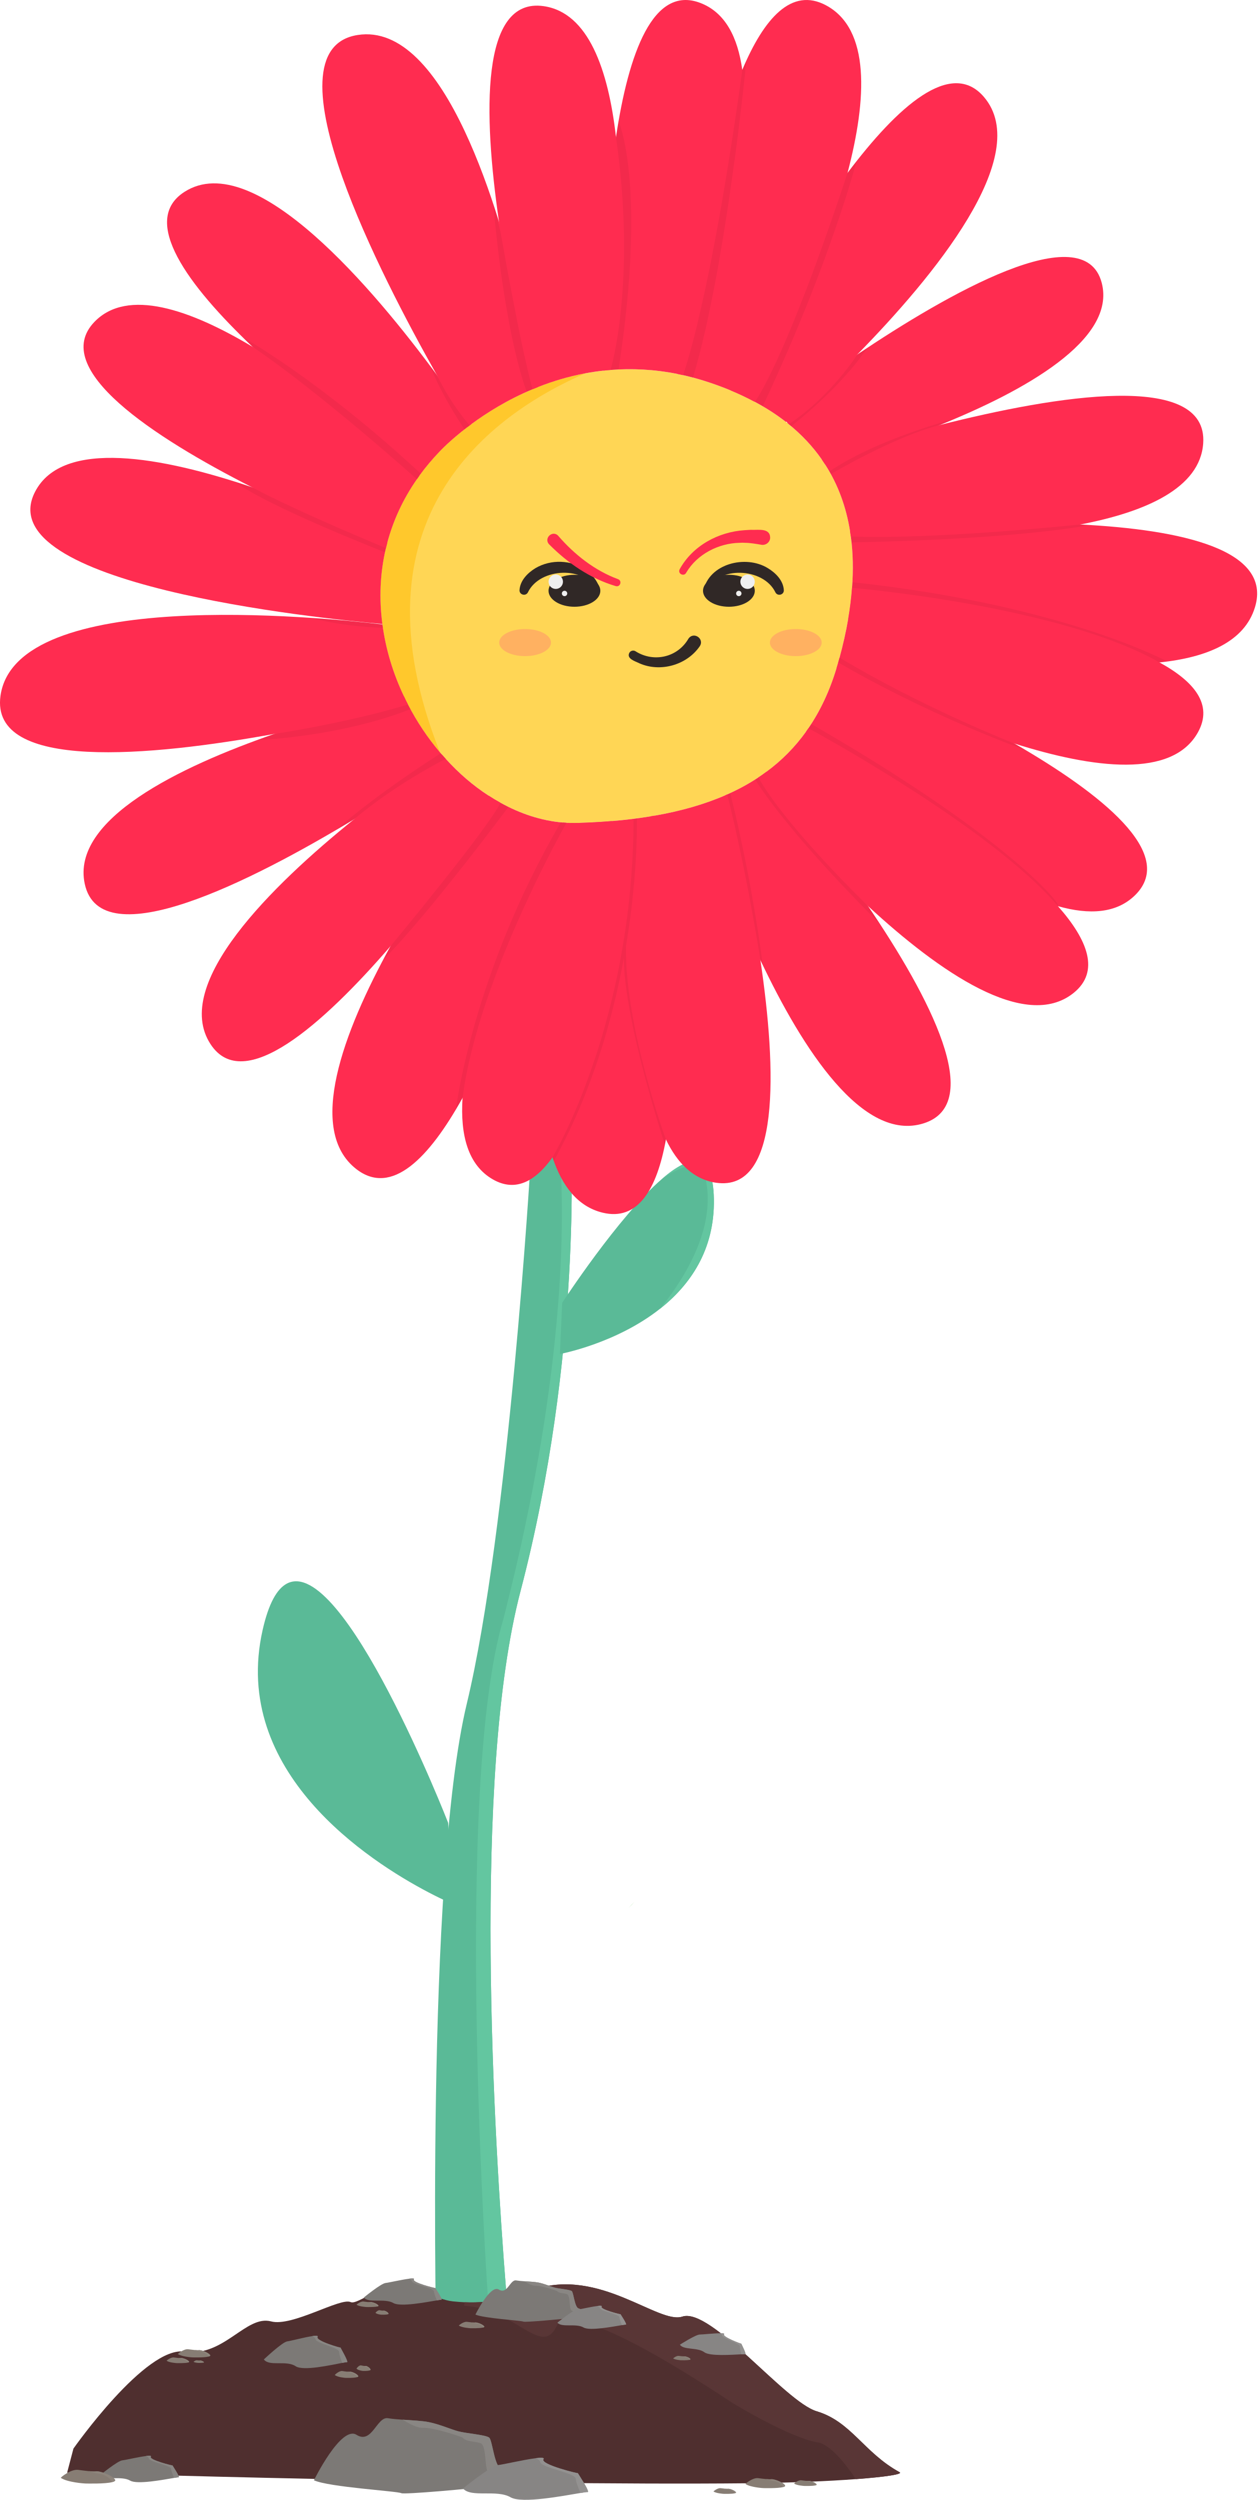 <svg width="383" height="760" viewBox="0 0 383 760" fill="none" xmlns="http://www.w3.org/2000/svg">
<path d="M158.341 483.74C143.601 539.91 150.311 650.48 153.971 696.37C155.001 709.3 155.791 717.1 155.791 717.1H132.811C132.811 717.1 129.231 571.06 142.001 517.95C154.771 464.85 161.401 353.53 161.401 353.53L170.141 348.8L173.661 346.89C173.661 346.89 177.231 411.74 158.341 483.74Z" fill="#5ABA97"/>
<path d="M158.34 483.74C143.6 539.91 150.31 650.48 153.97 696.37L148.49 699.48C148.49 699.48 137.66 544.08 153.14 492.17C173.21 414.02 171.62 365.34 170.14 348.8L173.66 346.89C173.66 346.89 177.23 411.74 158.34 483.74Z" fill="#63C6A0"/>
<path d="M138.29 579.09C138.29 579.09 135.17 577.82 130.37 575.3C112.29 565.83 70.18 538.74 79.88 495.6C81.71 487.46 84.24 483.06 87.23 481.45C104.35 472.24 136.32 554.13 136.32 554.13L138.28 579.09H138.29Z" fill="#5ABA97"/>
<path d="M191.15 580.12C191.81 579.43 192.46 578.74 193.09 578.07C192.46 578.81 191.81 579.49 191.15 580.12Z" fill="#82D16F"/>
<path d="M200.81 397.86C187.3 408.54 170.33 411.63 170.33 411.63L171.02 396.07C171.02 396.07 188.03 369.91 201.4 358.38C209.9 351.06 216.92 349.63 217.17 364.57C217.43 380.04 209.91 390.67 200.81 397.87V397.86Z" fill="#5ABA97"/>
<path d="M200.811 397.86C210.291 386.18 218.281 370.7 214.221 356.66C212.431 350.48 201.401 358.38 201.401 358.38C209.901 351.05 216.921 349.62 217.171 364.56C217.431 380.03 209.911 390.66 200.811 397.86Z" fill="#63C6A0"/>
<path d="M254.81 202.04C245.19 235.42 218.77 248.9 175.81 250.19C160.42 250.65 145.13 242.02 133.83 228.7C113.58 204.83 106.13 165.91 133.8 137.2C133.8 137.2 150.96 118.57 178.06 113.49C188.93 111.46 201.4 111.61 215.01 116.02C262.52 131.43 264.44 168.66 254.81 202.04Z" fill="#FFD655"/>
<path d="M133.83 228.7C113.58 204.83 106.13 165.91 133.8 137.2C133.8 137.2 150.96 118.57 178.06 113.49C149.46 125.94 105.58 157.44 133.83 228.7Z" fill="#FFC82C"/>
<path d="M207.79 114.04H207.78C207.23 113.92 206.68 113.8 206.13 113.69C198.93 112.25 192.11 111.96 185.74 112.47C185.02 112.52 184.3 112.59 183.59 112.67C183.42 102.52 183.25 69.41 187.39 41.69C191.2 16.22 198.66 -4.69 213.12 0.92C220.65 3.84 224.44 11.35 225.81 21.24C229.93 50.82 212.32 101.61 207.79 114.04Z" fill="#FF2C50"/>
<path d="M260.83 107.74H260.82C250.24 118.52 241.31 126.4 239.27 128.17C239.22 128.22 239.17 128.27 239.13 128.3C236.28 126.08 233.09 124 229.51 122.1H229.49C227.27 120.91 224.93 119.79 222.42 118.75L218.99 116.7C218.99 116.7 237.57 79.49 257.83 52.56C273.11 32.27 289.34 17.8 299.32 29.47C314.55 47.28 283.8 84.33 260.83 107.74Z" fill="#FF2C50"/>
<path d="M257.83 52.56C249.11 85.76 229.7 122.13 229.7 122.13L229.51 122.1H229.49C227.27 120.91 224.93 119.79 222.42 118.75C220.08 117.78 217.61 116.86 215.01 116.02C212.56 115.23 210.16 114.57 207.79 114.04H207.78C207.23 113.92 206.68 113.8 206.13 113.69C207.74 98.87 213.77 49.84 225.81 21.24C232.41 5.55 240.83 -4 251.31 1.63C264.75 8.84 263.77 29.97 257.83 52.56Z" fill="#FF2C50"/>
<path d="M285.941 129.2C270.831 135.3 256.711 139.53 250.991 141.17C250.661 140.65 250.321 140.14 249.971 139.64C247.221 135.71 243.811 132.04 239.621 128.7H239.611L239.271 128.17L237.011 124.73C237.011 124.73 247.101 116.95 260.821 107.75H260.831C288.111 89.43 329.771 65.51 335.151 85.97C339.711 103.33 311.431 118.93 285.941 129.2Z" fill="#FF2C50"/>
<path d="M366.021 134.83C365.051 148.33 348.651 155.62 328.641 159.45H328.621C302.941 164.39 271.351 163.65 258.831 163.09C258.761 162.53 258.671 161.97 258.581 161.41C257.421 154.25 255.021 147.41 250.991 141.17C250.661 140.65 250.321 140.14 249.971 139.64C255.391 137.86 269.421 133.4 285.941 129.2C321.141 120.28 367.621 112.6 366.021 134.83Z" fill="#FF2C50"/>
<path d="M364.46 222.57C356.68 236.72 332.65 233.65 308.64 226.06C308.63 226.06 308.62 226.05 308.62 226.05C286.05 218.89 263.5 207.73 254.5 203.07C254.61 202.73 254.71 202.39 254.81 202.04C255.01 201.34 255.21 200.64 255.4 199.93C256.46 196.04 257.35 192.11 258.03 188.17C258.57 185.01 258.97 181.85 259.2 178.71C275.18 180.62 327.8 187.78 352.73 201.39C363.43 207.24 369.03 214.26 364.46 222.57Z" fill="#FF2C50"/>
<path d="M381.77 184.62C378.6 195.05 367.34 199.87 352.73 201.39C320.27 204.78 271.31 191.9 258.03 188.17C258.57 185.01 258.97 181.85 259.2 178.71C259.6 173.42 259.52 168.18 258.83 163.09C258.76 162.53 258.67 161.97 258.58 161.41C270.09 160.39 300.71 158.06 328.62 159.45H328.64C359.52 161.01 387.09 167.12 381.77 184.62Z" fill="#FF2C50"/>
<path d="M345.4 272.05C339.72 277.72 331.36 278.18 321.83 275.48C294.09 267.63 256.34 233.07 245.2 222.44C245.45 222.1 245.69 221.75 245.93 221.39C249.54 216.12 252.4 210.04 254.5 203.07C254.61 202.73 254.71 202.39 254.81 202.04C255.01 201.34 255.21 200.64 255.4 199.93C263.72 203.45 287.24 213.73 308.62 226.05C308.62 226.05 308.63 226.06 308.64 226.06C334.95 241.23 358 259.48 345.4 272.05Z" fill="#FF2C50"/>
<path d="M280.97 341.51C262.48 347.33 244.18 319.03 231.33 291.91C231.33 291.9 231.32 291.9 231.32 291.9C220.48 269.05 213.49 247.04 213.49 247.04L220.83 241.69C220.96 241.63 221.1 241.57 221.23 241.51C224.62 240 227.78 238.29 230.71 236.34H230.72C231.56 235.79 232.36 235.22 233.16 234.62C236.96 239.17 251 256.22 264.07 275.46C282.94 303.24 299.79 335.58 280.97 341.51Z" fill="#FF2C50"/>
<path d="M326.631 301.84C311.951 313.69 285.641 295.38 264.071 275.46C244.791 257.65 229.301 238.56 229.301 238.56L230.711 236.34H230.721C231.561 235.79 232.361 235.22 233.161 234.62C237.801 231.21 241.811 227.16 245.201 222.44C245.451 222.1 245.691 221.75 245.931 221.39C259.571 228.99 302.761 253.96 321.831 275.48C331.011 285.84 334.611 295.4 326.631 301.84Z" fill="#FF2C50"/>
<path d="M217.81 359.56C210.98 358.55 206.06 353.65 202.58 346.41C189.82 319.94 196.18 262.11 197.96 248.17C198.34 248.11 198.72 248.05 199.1 247.98C207.15 246.58 214.4 244.51 220.83 241.69C220.96 241.63 221.1 241.57 221.23 241.51C222.14 245.07 227.72 267.51 231.32 291.9C231.32 291.9 231.33 291.9 231.33 291.91C236.27 325.36 237.5 362.47 217.81 359.56Z" fill="#FF2C50"/>
<path d="M202.58 346.41C199.84 361.53 194.09 371.33 183.26 368.65C175.76 366.8 170.97 360.57 168.08 351.84C158.38 322.49 170.26 264.86 173.55 250.19H173.56C174.31 250.21 175.06 250.21 175.81 250.19C179.31 250.09 182.7 249.9 185.98 249.63H185.99C190.16 249.29 194.14 248.8 197.96 248.17C198.34 248.11 198.72 248.05 199.1 247.98C201.09 261.67 208.22 315.3 202.58 346.41Z" fill="#FF2C50"/>
<path d="M172.331 250.14C169.651 259.82 156.691 304.99 140.711 333.77C130.531 352.09 119.141 363.76 108.391 355.41C93.231 343.63 104.281 313.96 118.771 287.68C130.481 266.42 144.451 247.39 148.611 241.86C149.801 242.64 151.011 243.37 152.241 244.04C158.281 247.39 164.701 249.51 171.211 250.06C171.581 250.1 171.961 250.12 172.331 250.14Z" fill="#FF2C50"/>
<path d="M195.091 251.41C195.091 251.41 186.251 326.35 168.081 351.84C162.821 359.21 156.791 362.45 149.971 358.57C142.351 354.23 139.981 345.06 140.711 333.77C142.591 304.77 164.911 261.7 171.211 250.06C171.581 250.1 171.961 250.12 172.331 250.14C172.731 250.17 173.141 250.18 173.551 250.19H173.561C174.311 250.21 175.061 250.21 175.811 250.19C179.311 250.09 182.701 249.9 185.981 249.63H185.991L195.091 251.41Z" fill="#FF2C50"/>
<path d="M152.24 244.04C148.66 249.27 134.76 269.2 118.77 287.68C98.18 311.46 74.12 332.84 64.05 317.44C52.09 299.13 82.84 269.11 107.64 249.12C107.64 249.11 107.66 249.11 107.67 249.1C120.16 239.03 131.15 231.51 134.38 229.34C134.78 229.8 135.17 230.24 135.58 230.68C139.53 235.04 143.92 238.82 148.6 241.86C149.79 242.64 151 243.37 152.23 244.04H152.24Z" fill="#FF2C50"/>
<path d="M117.401 166.63C115.581 174.31 115.311 182.1 116.321 189.7C96.571 187.96 -3.789 177.65 10.651 149.54C19.041 133.2 49.511 138.95 76.621 148.11C93.951 153.97 109.901 161.23 117.811 165.01C117.661 165.55 117.531 166.09 117.401 166.63Z" fill="#FF2C50"/>
<path d="M127.631 144.54C127.351 144.92 127.081 145.3 126.821 145.69C122.511 151.88 119.571 158.39 117.811 165.01C117.661 165.55 117.531 166.09 117.401 166.63C110.111 163.67 93.631 156.77 76.621 148.11C46.621 132.86 14.921 112.12 28.751 97.83C38.771 87.48 57.841 94.07 76.821 105.43C76.821 105.43 76.831 105.44 76.841 105.44C98.241 118.24 119.531 137.09 127.631 144.54Z" fill="#FF2C50"/>
<path d="M143.39 128.95C142.97 129.25 142.57 129.55 142.18 129.85C136.77 133.98 133.8 137.2 133.8 137.2C131.51 139.58 129.45 142.03 127.63 144.54C127.35 144.92 127.08 145.3 126.82 145.69C118.37 139.72 95.35 123.01 76.84 105.44L76.82 105.43C57.12 86.72 42.54 67.05 56.1 58.34C77.47 44.6 114.24 88.65 132.82 113.89C132.83 113.89 132.84 113.92 132.85 113.93C138.01 120.95 141.77 126.5 143.39 128.95Z" fill="#FF2C50"/>
<path d="M163.781 117.61C163.181 117.84 162.581 118.09 161.991 118.34C154.371 121.53 148.081 125.48 143.391 128.94C142.971 129.24 142.571 129.54 142.181 129.84C141.081 128.04 137.511 122.16 132.851 113.92C132.841 113.91 132.831 113.89 132.821 113.88C124.081 98.44 111.531 74.7 104.141 53.86C96.311 31.76 94.291 12.91 108.791 10.64C122.061 8.56 132.921 21.91 141.381 39.9C145.391 48.41 148.861 57.96 151.801 67.41C158.781 89.82 162.761 111.65 163.781 117.61Z" fill="#FF2C50"/>
<path d="M135.76 230.98C135.76 230.98 123.77 239.39 107.67 249.1C107.66 249.11 107.65 249.11 107.64 249.12C76.68 267.8 30.61 291.24 25.78 268.7C21.56 249.05 54.56 233.13 83.47 223.11C101.71 216.8 118.32 212.84 122.93 211.78C123.3 212.59 123.7 213.4 124.12 214.19C126.83 219.43 130.11 224.32 133.83 228.7C134.01 228.91 134.2 229.13 134.38 229.34C134.78 229.8 135.17 230.24 135.58 230.68L135.75 230.98H135.76Z" fill="#FF2C50"/>
<path d="M124.12 214.19C121.63 214.84 104.37 219.31 83.47 223.11C46.02 229.93 -3.1 234.64 0.15 211.52C4.82 178.39 96.78 187.52 116.34 189.84C117.35 197.47 119.64 204.9 122.93 211.78C123.3 212.59 123.7 213.4 124.12 214.19Z" fill="#FF2C50"/>
<path d="M185.74 112.47C185.02 112.52 184.3 112.59 183.59 112.67C181.7 112.88 179.86 113.15 178.06 113.49C172.93 114.45 168.15 115.9 163.78 117.62C163.18 117.85 162.58 118.1 161.99 118.35C160.33 111.74 155.12 90.21 151.8 67.42C147.01 34.57 146.12 -0.92 165.4 1.87C178.97 3.83 185.05 21.11 187.39 41.68C190.47 68.76 187.07 101.51 185.74 112.47Z" fill="#FF2C50"/>
<path opacity="0.35" d="M159.74 199.47C164.092 199.47 167.62 197.625 167.62 195.35C167.62 193.075 164.092 191.23 159.74 191.23C155.388 191.23 151.86 193.075 151.86 195.35C151.86 197.625 155.388 199.47 159.74 199.47Z" fill="#FF6E79"/>
<path opacity="0.35" d="M242.09 199.47C246.442 199.47 249.97 197.625 249.97 195.35C249.97 193.075 246.442 191.23 242.09 191.23C237.738 191.23 234.21 193.075 234.21 195.35C234.21 197.625 237.738 199.47 242.09 199.47Z" fill="#FF6E79"/>
<path opacity="0.05" d="M187.39 41.68L188.17 36.82C188.17 36.82 196.86 55.99 188.17 112.32L185.74 112.47C185.74 112.47 193.76 85.94 187.39 41.68Z" fill="black"/>
<path opacity="0.05" d="M161.991 118.35L160.261 119.1C160.261 119.1 153.801 103.71 150.051 61.97L152.281 70.61C152.281 70.61 158.101 104.13 161.991 118.35Z" fill="black"/>
<path opacity="0.05" d="M260.54 49.08C260.54 49.08 252.68 79.63 232.03 123.5C230.59 122.65 229.65 122.13 229.65 122.13C229.65 122.13 238.55 110.78 257.83 52.56L260.54 49.08Z" fill="black"/>
<path opacity="0.05" d="M225.81 21.24L227.05 18.42C227.05 18.42 221 80.82 210.79 114.86L207.79 114.04C207.79 114.04 216 92.38 225.82 21.24H225.81Z" fill="black"/>
<path opacity="0.05" d="M132.821 113.89L130.771 111.12C130.771 111.12 133.51 118.69 141.34 130.61L142.891 129.32C142.891 129.32 137.751 123.81 132.821 113.89Z" fill="black"/>
<path opacity="0.05" d="M76.841 105.44L73.77 102.48C73.77 102.48 97.15 115.4 127.941 143.93L126.831 145.69C126.831 145.69 97.63 119.55 76.85 105.44H76.841Z" fill="black"/>
<path opacity="0.05" d="M76.621 148.11L71.511 146.44C71.511 146.44 77.571 152.18 117.111 167.91L117.401 166.63C117.401 166.63 90.591 155.59 76.621 148.11Z" fill="black"/>
<path opacity="0.05" d="M98.33 188.11C98.33 188.11 112.23 189.3 116.33 189.7L116.49 190.87C116.49 190.87 104.76 190.61 94.67 187.84L98.33 188.1V188.11Z" fill="black"/>
<path opacity="0.05" d="M82.78 223.24C82.78 223.24 104.78 219.99 124.13 214.19L124.86 215.55C124.86 215.55 107.23 223.32 78.16 225.01L82.78 223.24Z" fill="black"/>
<path opacity="0.05" d="M135.59 230.69C135.59 230.69 120.44 238.27 107.64 249.12L102.16 252.38C102.16 252.38 113.05 242.42 134.09 229.01C135.85 231 135.59 230.69 135.59 230.69Z" fill="black"/>
<path opacity="0.05" d="M118.77 287.68C118.77 287.68 148.72 251.6 152.24 244.04L154.67 245.31C154.67 245.31 130.59 277.74 116.49 291.9L118.77 287.68Z" fill="black"/>
<path opacity="0.05" d="M172.33 250.14C172.33 250.14 145.45 297.27 140.71 333.77C139.1 336.63 138.67 337.32 138.67 337.32C138.67 337.32 143.63 296.23 170.6 250.01L172.33 250.15V250.14Z" fill="black"/>
<path opacity="0.05" d="M168.08 351.84C168.08 351.84 192.57 311.23 192.74 248.93C194.02 248.76 193.72 248.8 193.72 248.8C193.72 248.8 195.48 304.25 168.43 353.02C168.1 352.08 168.08 351.84 168.08 351.84Z" fill="black"/>
<path opacity="0.05" d="M202.58 346.41C202.58 346.41 189.99 312.16 190.43 287.64L189.82 291.11C189.82 291.11 188.7 305.41 202.27 348.05L202.58 346.41Z" fill="black"/>
<path opacity="0.05" d="M221.23 241.51C221.23 241.51 226.62 262.3 231.32 291.9L232.02 293.35C232.02 293.35 229.3 270.01 222.15 241.09L221.23 241.51Z" fill="black"/>
<path opacity="0.05" d="M264.071 275.46C264.071 275.46 238.891 251.13 230.711 236.34L229.761 236.99C229.761 236.99 238.001 251.32 267.671 280.86L264.071 275.46Z" fill="black"/>
<path opacity="0.05" d="M245.931 221.39C245.931 221.39 301.521 251.41 321.831 275.48C323.721 275.98 307.931 255.25 246.791 220.1L245.931 221.39Z" fill="black"/>
<path opacity="0.05" d="M308.64 226.06C308.64 226.06 281.12 215.34 255.4 199.93L255 201.37C255 201.37 278.92 215.84 312.19 228.14L308.64 226.06Z" fill="black"/>
<path opacity="0.05" d="M259.2 178.71C259.2 178.71 322.36 184.06 352.73 201.39L355.09 201.11C355.09 201.11 323.54 183.89 259.31 176.99L259.2 178.71Z" fill="black"/>
<path opacity="0.05" d="M260.83 107.74C260.83 107.74 252.94 120.32 239.96 128.98C241.17 130 240.69 129.57 240.69 129.57C240.69 129.57 255.62 118.1 263.84 105.74L260.83 107.74Z" fill="black"/>
<path opacity="0.05" d="M290.671 127.24C290.671 127.24 266.871 133.38 252.311 143.33C252.771 144.14 252.761 144.12 252.761 144.12C252.761 144.12 271.711 132.87 285.941 129.19L290.671 127.23V127.24Z" fill="black"/>
<path opacity="0.05" d="M258.83 163.09C258.83 163.09 279.31 164.38 328.62 159.45L331.43 159.61C331.43 159.61 311.4 163.87 259.05 164.9L258.83 163.09Z" fill="black"/>
<path d="M181.8 179.83C178.28 171.88 164.25 172.5 160.61 180.06C159.96 181.36 157.97 180.85 158.04 179.41C158.21 176.47 160.54 174.15 162.9 172.72C167.62 169.95 173.82 170.18 178.24 173.29C180.37 174.82 182.16 177.06 182.52 179.64C182.59 180.07 181.94 180.23 181.79 179.82L181.8 179.83Z" fill="#302826"/>
<path d="M174.75 184.46C179.102 184.46 182.63 182.284 182.63 179.6C182.63 176.916 179.102 174.74 174.75 174.74C170.398 174.74 166.87 176.916 166.87 179.6C166.87 182.284 170.398 184.46 174.75 184.46Z" fill="#302826"/>
<path d="M169.07 179.04C170.279 179.04 171.26 178.06 171.26 176.85C171.26 175.641 170.279 174.66 169.07 174.66C167.86 174.66 166.88 175.641 166.88 176.85C166.88 178.06 167.86 179.04 169.07 179.04Z" fill="#EFEFEF"/>
<path d="M171.74 181.24C172.193 181.24 172.56 180.873 172.56 180.42C172.56 179.967 172.193 179.6 171.74 179.6C171.287 179.6 170.92 179.967 170.92 180.42C170.92 180.873 171.287 181.24 171.74 181.24Z" fill="#EFEFEF"/>
<path d="M213.97 179.65C215.62 171.34 226.87 168.57 233.59 172.73C235.95 174.15 238.29 176.47 238.45 179.42C238.5 180.88 236.52 181.35 235.88 180.07C232.24 172.51 218.22 171.88 214.69 179.84C214.56 180.26 213.89 180.09 213.96 179.66L213.97 179.65Z" fill="#302826"/>
<path d="M221.74 184.46C226.092 184.46 229.62 182.284 229.62 179.6C229.62 176.916 226.092 174.74 221.74 174.74C217.388 174.74 213.86 176.916 213.86 179.6C213.86 182.284 217.388 184.46 221.74 184.46Z" fill="#302826"/>
<path d="M227.42 179.04C228.63 179.04 229.61 178.06 229.61 176.85C229.61 175.641 228.63 174.66 227.42 174.66C226.211 174.66 225.23 175.641 225.23 176.85C225.23 178.06 226.211 179.04 227.42 179.04Z" fill="#EFEFEF"/>
<path d="M224.751 181.24C225.204 181.24 225.571 180.873 225.571 180.42C225.571 179.967 225.204 179.6 224.751 179.6C224.298 179.6 223.931 179.967 223.931 180.42C223.931 180.873 224.298 181.24 224.751 181.24Z" fill="#EFEFEF"/>
<path d="M193.42 198.05C198.95 201.48 206.15 199.85 209.44 194.15C211.06 191.86 214.45 194.25 212.82 196.54C208.85 202.24 200.82 204.46 194.48 201.64C193.3 201.03 190.45 200.28 191.48 198.41C191.9 197.75 192.8 197.59 193.43 198.05H193.42Z" fill="#302826"/>
<path d="M169.901 162.99C174.761 168.6 180.951 173.47 187.981 176.06C189.351 176.53 188.711 178.58 187.311 178.18C179.531 175.88 172.731 171.21 167.041 165.48C165.281 163.56 168.231 160.97 169.901 162.99Z" fill="#FF2C50"/>
<path d="M206.761 173.06C210.711 165.9 218.531 161.69 226.541 161.18L228.391 161.07C230.481 161.22 234.221 160.35 234.291 163.44C234.281 164.89 232.871 165.92 231.481 165.59C229.951 165.34 228.221 165.03 226.651 165.02C226.161 164.98 225.511 164.97 225.031 165.02C218.611 165.13 212.071 168.47 208.771 174.07C208.111 175.43 206.071 174.44 206.761 173.07V173.06Z" fill="#FF2C50"/>
<path d="M260.371 753.68C252.111 754.3 240.571 754.81 227.241 754.94H227.231C152.141 755.7 20.421 751.71 20.421 751.71L22.341 744.39C22.341 744.39 44.301 713.11 56.171 714.92C68.051 716.71 74.811 703.68 82.471 705.73C88.881 707.44 103.481 698.43 106.651 699.85C108.461 700.66 112.911 696.37 120.261 695.26C125.741 694.4 132.451 699.08 137.771 699.64C139.021 699.77 140.211 699.86 141.341 699.91C150.001 700.28 155.631 698.35 162.301 696.07C182.321 689.22 200.271 706.69 207.581 704.27C216.261 701.39 238.791 730.17 248.431 733.05C258.981 736.2 262.721 745.56 273.671 751.58C274.741 752.17 269.601 752.99 260.371 753.68Z" fill="#4F2F2F"/>
<path d="M260.37 753.68C256.93 748.61 252.37 743.03 248.69 742.49C241.79 741.47 226.73 733.05 221.62 729.73C216.51 726.41 173.88 697.81 169.28 707.26C164.69 716.71 156.76 701.84 141.19 700.97C141.24 700.61 141.29 700.26 141.34 699.91C150 700.28 155.63 698.35 162.3 696.07C182.32 689.22 200.27 706.69 207.58 704.27C216.26 701.39 238.79 730.17 248.43 733.05C258.98 736.2 262.72 745.56 273.67 751.58C274.74 752.17 269.6 752.99 260.37 753.68Z" fill="#593636"/>
<path d="M105.521 718.14C105.391 718.11 104.871 718.19 104.121 718.34C100.701 718.99 92.221 720.9 89.921 719.35C87.1 717.46 81.9 719.52 80.27 717.29C80.27 717.29 85.91 711.97 87.4 711.8C88.421 711.68 92.641 710.54 95.02 710.2C96.141 710.03 96.85 710.05 96.611 710.44C95.871 711.63 103.741 713.87 103.591 713.69C103.441 713.52 106.261 718.31 105.521 718.14Z" fill="#7C7976"/>
<path d="M105.521 718.14C105.391 718.11 104.871 718.19 104.121 718.34C103.681 717.22 103.191 715.78 103.161 715.02C103.121 713.62 96.281 712.5 95.96 711.13C95.871 710.74 95.501 710.43 95.02 710.19C96.141 710.02 96.85 710.04 96.611 710.43C95.871 711.62 103.741 713.86 103.591 713.68C103.441 713.51 106.261 718.3 105.521 718.13V718.14Z" fill="#898683"/>
<path d="M54.3 753.14C54.17 753.11 53.691 753.18 52.98 753.31C49.751 753.84 41.761 755.4 39.59 754.13C36.931 752.58 32.031 754.27 30.48 752.45C30.48 752.45 35.8 748.11 37.2 747.97C38.16 747.87 42.141 746.94 44.38 746.66C45.441 746.52 46.111 746.53 45.88 746.85C45.181 747.82 52.6 749.65 52.471 749.51C52.331 749.37 54.99 753.28 54.291 753.14H54.3Z" fill="#7C7976"/>
<path d="M54.301 753.14C54.171 753.11 53.691 753.18 52.981 753.31C52.561 752.39 52.101 751.22 52.071 750.59C52.031 749.45 45.581 748.53 45.281 747.42C45.201 747.1 44.851 746.85 44.391 746.65C45.451 746.51 46.121 746.52 45.891 746.84C45.191 747.81 52.611 749.64 52.481 749.5C52.341 749.36 55.001 753.27 54.301 753.13V753.14Z" fill="#898683"/>
<path d="M134.231 699.17C134.111 699.14 133.621 699.21 132.921 699.34C129.731 699.86 121.821 701.41 119.671 700.15C117.041 698.62 112.191 700.29 110.661 698.48C110.661 698.48 115.921 694.18 117.311 694.05C118.261 693.95 122.201 693.03 124.421 692.76C125.471 692.62 126.131 692.64 125.911 692.95C125.221 693.91 132.561 695.72 132.421 695.58C132.281 695.44 134.911 699.31 134.221 699.17H134.231Z" fill="#7C7976"/>
<path d="M134.231 699.17C134.111 699.14 133.621 699.21 132.921 699.34C132.511 698.43 132.051 697.27 132.021 696.65C131.981 695.52 125.601 694.61 125.301 693.51C125.221 693.19 124.871 692.95 124.421 692.75C125.471 692.61 126.131 692.63 125.911 692.94C125.221 693.9 132.561 695.71 132.421 695.57C132.281 695.43 134.911 699.3 134.221 699.16L134.231 699.17Z" fill="#898683"/>
<path d="M178.181 704.03C177.971 704.14 176.991 704.29 175.571 704.48C170.471 705.12 159.711 706.05 159.241 705.8C158.641 705.46 147.161 704.8 144.631 703.65C144.631 703.65 149.171 694.43 151.761 696.05C154.351 697.67 155.141 692.97 157.011 693.27C157.691 693.38 158.541 693.46 159.471 693.52C161.041 693.63 162.781 693.71 163.871 693.94C165.631 694.3 167.441 695.09 168.711 695.45C169.981 695.81 173.421 696.05 173.951 696.53C174.501 697.02 174.801 701.43 176.011 701.78C177.221 702.14 179.091 703.56 178.181 704.03Z" fill="#7C7976"/>
<path d="M178.181 704.03C177.971 704.14 176.991 704.29 175.571 704.48C175.041 703.57 174.451 702.55 173.941 702.44C173.031 702.27 173.641 697.79 172.451 697.43C171.241 697.07 170.141 697.26 169.431 696.47C169.431 696.47 164.721 694.79 162.851 694.88C161.921 694.92 160.601 694.24 159.471 693.52C161.041 693.63 162.781 693.71 163.871 693.94C165.631 694.3 167.441 695.09 168.711 695.45C169.981 695.81 173.421 696.05 173.951 696.53C174.501 697.02 174.801 701.43 176.011 701.78C177.221 702.14 179.091 703.56 178.181 704.03Z" fill="#898683"/>
<path d="M146.96 707.59C145.94 707.88 143.18 707.8 143.08 707.8C142.95 707.8 140.54 707.64 139.59 707C139.52 706.95 141.01 705.74 142.05 705.86C142.57 705.93 143.12 705.99 143.59 706.04H143.6C144.06 706.09 144.44 706.1 144.63 706.06C145.01 705.99 146.77 706.53 147.29 707.23C147.41 707.39 147.25 707.51 146.95 707.59H146.96Z" fill="#877D74"/>
<path d="M146.96 707.59C146.77 707.27 146.18 706.58 145.04 706.4C144.52 706.31 144.03 706.18 143.61 706.04C144.07 706.09 144.45 706.1 144.64 706.06C145.02 705.99 146.78 706.53 147.3 707.23C147.42 707.39 147.26 707.51 146.96 707.59Z" fill="#8E857C"/>
<path d="M209.801 717.4C209.111 717.6 207.231 717.54 207.161 717.54C207.071 717.54 205.431 717.43 204.791 716.99C204.741 716.96 205.761 716.13 206.461 716.21C206.821 716.26 207.191 716.3 207.511 716.33C207.821 716.36 208.081 716.37 208.211 716.35C208.471 716.3 209.671 716.67 210.021 717.14C210.101 717.25 210.001 717.33 209.791 717.39L209.801 717.4Z" fill="#877D74"/>
<path d="M209.801 717.4C209.671 717.18 209.271 716.71 208.491 716.59C208.131 716.53 207.801 716.44 207.511 716.34C207.821 716.37 208.081 716.38 208.211 716.36C208.471 716.31 209.671 716.68 210.021 717.15C210.101 717.26 210.001 717.34 209.791 717.4H209.801Z" fill="#8E857C"/>
<path d="M223.571 757.97C222.671 758.23 220.231 758.15 220.141 758.15C220.021 758.15 217.891 758.01 217.051 757.44C216.991 757.4 218.311 756.32 219.221 756.43C219.681 756.49 220.171 756.55 220.591 756.59H220.601C221.011 756.63 221.341 756.64 221.511 756.61C221.841 756.55 223.401 757.03 223.871 757.64C223.981 757.78 223.841 757.89 223.571 757.96V757.97Z" fill="#877D74"/>
<path d="M223.571 757.97C223.401 757.69 222.881 757.08 221.871 756.92C221.411 756.84 220.981 756.73 220.601 756.6C221.011 756.64 221.341 756.65 221.511 756.62C221.841 756.56 223.401 757.04 223.871 757.65C223.981 757.79 223.841 757.9 223.571 757.97Z" fill="#8E857C"/>
<path d="M248.09 755.57C247.19 755.83 244.75 755.75 244.66 755.75C244.54 755.75 242.41 755.61 241.57 755.04C241.51 755 242.83 753.92 243.74 754.03C244.2 754.09 244.69 754.15 245.11 754.19H245.12C245.53 754.23 245.86 754.24 246.03 754.21C246.36 754.15 247.92 754.63 248.39 755.24C248.5 755.38 248.36 755.49 248.09 755.56V755.57Z" fill="#877D74"/>
<path d="M248.09 755.57C247.92 755.29 247.4 754.68 246.39 754.52C245.93 754.44 245.5 754.33 245.12 754.2C245.53 754.24 245.86 754.25 246.03 754.22C246.36 754.16 247.92 754.64 248.39 755.25C248.5 755.39 248.36 755.5 248.09 755.57Z" fill="#8E857C"/>
<path d="M238.251 756.09C236.661 756.54 232.371 756.41 232.221 756.41C232.011 756.41 228.271 756.16 226.791 755.16C226.681 755.08 229.001 753.19 230.611 753.38C231.421 753.49 232.281 753.59 233.011 753.66H233.031C233.751 753.74 234.341 753.75 234.641 753.7C235.231 753.59 237.971 754.44 238.781 755.52C238.971 755.77 238.721 755.96 238.251 756.09Z" fill="#877D74"/>
<path d="M238.251 756.09C237.951 755.6 237.041 754.52 235.261 754.24C234.451 754.11 233.691 753.9 233.031 753.67C233.751 753.75 234.341 753.76 234.641 753.71C235.231 753.6 237.971 754.45 238.781 755.53C238.971 755.78 238.721 755.97 238.251 756.1V756.09Z" fill="#8E857C"/>
<path d="M108.651 722.67C107.711 722.98 105.171 722.89 105.081 722.89C104.961 722.89 102.741 722.72 101.861 722.04C101.791 721.99 103.171 720.69 104.121 720.82C104.601 720.9 105.111 720.96 105.541 721.01H105.551C105.981 721.06 106.321 721.07 106.501 721.04C106.851 720.96 108.471 721.54 108.951 722.28C109.061 722.45 108.921 722.58 108.641 722.67H108.651Z" fill="#877D74"/>
<path d="M108.651 722.67C108.471 722.33 107.931 721.6 106.881 721.4C106.401 721.31 105.951 721.17 105.561 721.01C105.991 721.06 106.331 721.07 106.511 721.04C106.861 720.96 108.481 721.54 108.961 722.28C109.071 722.45 108.931 722.58 108.651 722.67Z" fill="#8E857C"/>
<path d="M57.2 718.23C56.3 718.49 53.861 718.41 53.77 718.41C53.651 718.41 51.52 718.27 50.691 717.7C50.63 717.66 51.95 716.58 52.861 716.69C53.321 716.75 53.81 716.81 54.221 716.85H54.23C54.641 716.89 54.971 716.9 55.141 716.87C55.471 716.81 57.031 717.29 57.49 717.9C57.6 718.04 57.461 718.15 57.191 718.22L57.2 718.23Z" fill="#877D74"/>
<path d="M57.2 718.23C57.031 717.95 56.511 717.34 55.501 717.18C55.041 717.1 54.611 716.99 54.23 716.86C54.641 716.9 54.971 716.91 55.141 716.88C55.471 716.82 57.031 717.3 57.49 717.91C57.6 718.05 57.461 718.16 57.191 718.23H57.2Z" fill="#8E857C"/>
<path d="M63.48 716.41C62.18 716.78 58.67 716.67 58.55 716.67C58.38 716.67 55.32 716.47 54.12 715.65C54.03 715.59 55.93 714.04 57.24 714.2C57.9 714.29 58.6 714.37 59.2 714.43H59.22C59.81 714.49 60.29 714.51 60.53 714.46C61.01 714.37 63.25 715.06 63.91 715.94C64.06 716.14 63.86 716.3 63.48 716.4V716.41Z" fill="#877D74"/>
<path d="M63.481 716.41C63.231 716.01 62.491 715.13 61.041 714.9C60.381 714.79 59.761 714.62 59.221 714.44C59.811 714.5 60.291 714.52 60.531 714.47C61.011 714.38 63.251 715.07 63.911 715.95C64.061 716.15 63.861 716.31 63.481 716.41Z" fill="#8E857C"/>
<path d="M61.881 718.27C61.461 718.39 60.341 718.35 60.301 718.35C60.251 718.35 59.261 718.29 58.881 718.02C58.851 718 59.461 717.5 59.881 717.55C60.091 717.58 60.321 717.6 60.511 717.62C60.701 717.64 60.851 717.64 60.931 717.62C61.081 717.59 61.801 717.81 62.021 718.1C62.071 718.16 62.011 718.21 61.881 718.25V718.27Z" fill="#877D74"/>
<path d="M61.881 718.27C61.801 718.14 61.561 717.86 61.101 717.78C60.891 717.75 60.691 717.69 60.511 717.63C60.701 717.65 60.851 717.65 60.931 717.63C61.081 717.6 61.801 717.82 62.021 718.11C62.071 718.17 62.011 718.22 61.881 718.26V718.27Z" fill="#8E857C"/>
<path d="M112.511 720.6C111.951 720.85 110.431 720.78 110.371 720.78C110.301 720.78 108.971 720.64 108.451 720.09C108.411 720.05 109.231 719 109.801 719.1C110.091 719.16 110.391 719.22 110.651 719.26C110.901 719.3 111.111 719.31 111.221 719.28C111.431 719.22 112.401 719.69 112.691 720.29C112.761 720.43 112.671 720.53 112.501 720.6H112.511Z" fill="#877D74"/>
<path d="M112.51 720.6C112.4 720.33 112.08 719.73 111.45 719.57C111.16 719.5 110.89 719.38 110.66 719.26C110.91 719.3 111.12 719.31 111.23 719.28C111.44 719.22 112.41 719.69 112.7 720.29C112.77 720.43 112.68 720.53 112.51 720.6Z" fill="#8E857C"/>
<path d="M114.801 701.18C113.921 701.43 111.551 701.36 111.471 701.36C111.351 701.36 109.291 701.22 108.471 700.67C108.411 700.63 109.691 699.58 110.581 699.69C111.031 699.75 111.501 699.8 111.911 699.85H111.921C112.321 699.89 112.641 699.9 112.811 699.87C113.131 699.81 114.651 700.28 115.101 700.87C115.201 701.01 115.071 701.11 114.811 701.18H114.801Z" fill="#877D74"/>
<path d="M114.801 701.18C114.631 700.91 114.131 700.31 113.151 700.16C112.701 700.09 112.281 699.97 111.921 699.85C112.321 699.89 112.641 699.9 112.811 699.87C113.131 699.81 114.651 700.28 115.101 700.87C115.201 701.01 115.071 701.11 114.811 701.18H114.801Z" fill="#8E857C"/>
<path d="M118 703.55C117.48 703.75 116.06 703.69 116.01 703.69C115.94 703.69 114.7 703.58 114.22 703.13C114.18 703.1 114.95 702.25 115.48 702.33C115.75 702.38 116.03 702.42 116.27 702.46C116.51 702.49 116.7 702.5 116.8 702.48C116.99 702.43 117.9 702.81 118.17 703.29C118.23 703.4 118.15 703.48 118 703.54V703.55Z" fill="#877D74"/>
<path d="M118.001 703.55C117.901 703.33 117.601 702.85 117.011 702.72C116.741 702.66 116.491 702.57 116.271 702.47C116.511 702.5 116.701 702.51 116.801 702.49C116.991 702.44 117.901 702.82 118.171 703.3C118.231 703.41 118.151 703.49 118.001 703.55Z" fill="#8E857C"/>
<path d="M190.37 706.71C190.26 706.69 189.84 706.75 189.22 706.86C186.4 707.32 179.42 708.68 177.52 707.58C175.2 706.23 170.92 707.7 169.57 706.11C169.57 706.11 174.21 702.32 175.44 702.19C176.28 702.1 179.76 701.29 181.71 701.05C182.63 700.93 183.22 700.94 183.02 701.22C182.41 702.07 188.89 703.66 188.77 703.54C188.65 703.42 190.97 706.83 190.36 706.71H190.37Z" fill="#878584"/>
<path d="M190.371 706.71C190.261 706.69 189.841 706.75 189.221 706.86C188.861 706.06 188.451 705.04 188.431 704.49C188.391 703.49 182.761 702.69 182.501 701.72C182.431 701.44 182.121 701.22 181.721 701.05C182.641 700.93 183.231 700.94 183.031 701.22C182.421 702.07 188.901 703.66 188.781 703.54C188.661 703.42 190.981 706.83 190.371 706.71Z" fill="#939190"/>
<path d="M156.531 754.71C156.151 754.92 154.361 755.19 151.791 755.54C142.511 756.71 122.941 758.39 122.081 757.95C120.981 757.33 100.111 756.13 95.501 754.03C95.501 754.03 103.751 737.25 108.461 740.21C113.171 743.17 114.621 734.61 118.021 735.16C119.261 735.37 120.811 735.5 122.491 735.61C125.341 735.82 128.511 735.95 130.501 736.37C133.701 737.02 137.001 738.47 139.301 739.12C141.601 739.77 147.861 740.22 148.831 741.08C149.831 741.97 150.381 749.99 152.581 750.64C154.781 751.29 158.181 753.87 156.531 754.73V754.71Z" fill="#7C7976"/>
<path d="M156.531 754.71C156.151 754.92 154.361 755.19 151.791 755.54C150.831 753.89 149.761 752.03 148.831 751.83C147.181 751.52 148.281 743.37 146.111 742.72C143.911 742.07 141.911 742.41 140.611 740.97C140.611 740.97 132.051 737.91 128.641 738.08C126.961 738.15 124.551 736.91 122.491 735.6C125.341 735.81 128.511 735.94 130.501 736.36C133.701 737.01 137.001 738.46 139.301 739.11C141.601 739.76 147.861 740.21 148.831 741.07C149.831 741.96 150.381 749.98 152.581 750.63C154.781 751.28 158.181 753.86 156.531 754.72V754.71Z" fill="#898683"/>
<path d="M178.701 757.62C178.501 757.58 177.731 757.69 176.601 757.89C171.471 758.73 158.771 761.21 155.321 759.2C151.101 756.74 143.311 759.42 140.851 756.52C140.851 756.52 149.301 749.62 151.531 749.4C153.061 749.25 159.381 747.76 162.941 747.32C164.621 747.1 165.681 747.12 165.331 747.63C164.221 749.18 176.011 752.08 175.791 751.85C175.571 751.63 179.791 757.84 178.691 757.62H178.701Z" fill="#878584"/>
<path d="M178.7 757.62C178.5 757.58 177.73 757.69 176.6 757.89C175.94 756.43 175.21 754.57 175.16 753.58C175.09 751.77 164.85 750.31 164.37 748.54C164.24 748.03 163.68 747.63 162.95 747.32C164.63 747.1 165.69 747.12 165.34 747.63C164.23 749.18 176.02 752.08 175.8 751.85C175.58 751.63 179.8 757.84 178.7 757.62Z" fill="#939190"/>
<path d="M226.681 715.72C226.581 715.68 226.161 715.7 225.561 715.73C222.811 715.86 215.971 716.38 214.281 715.11C212.211 713.56 207.951 714.49 206.831 712.81C206.831 712.81 211.701 709.7 212.891 709.72C213.701 709.73 217.121 709.34 219.021 709.33C219.921 709.32 220.481 709.39 220.261 709.64C219.581 710.39 225.611 712.64 225.511 712.51C225.411 712.38 227.251 715.91 226.681 715.73V715.72Z" fill="#878584"/>
<path d="M226.681 715.72C226.581 715.68 226.161 715.7 225.561 715.73C225.301 714.92 225.031 713.9 225.071 713.37C225.151 712.41 219.851 711.01 219.701 710.05C219.661 709.77 219.391 709.53 219.031 709.32C219.931 709.31 220.491 709.38 220.271 709.63C219.591 710.38 225.621 712.63 225.521 712.5C225.421 712.37 227.261 715.9 226.691 715.72H226.681Z" fill="#939190"/>
<path d="M34.221 754.57C32.041 755.19 26.151 755.01 25.951 755.01C25.661 755.01 20.531 754.67 18.511 753.3C18.351 753.2 21.541 750.6 23.751 750.86C24.871 751.02 26.031 751.15 27.041 751.25H27.071C28.061 751.35 28.861 751.38 29.271 751.3C30.071 751.14 33.831 752.31 34.951 753.79C35.211 754.13 34.871 754.39 34.221 754.57Z" fill="#877D74"/>
<path d="M34.221 754.57C33.81 753.9 32.56 752.42 30.12 752.03C29 751.85 27.971 751.56 27.061 751.25C28.05 751.35 28.851 751.38 29.261 751.3C30.061 751.14 33.821 752.31 34.941 753.79C35.2 754.13 34.861 754.39 34.211 754.57H34.221Z" fill="#8E857C"/>
</svg>
